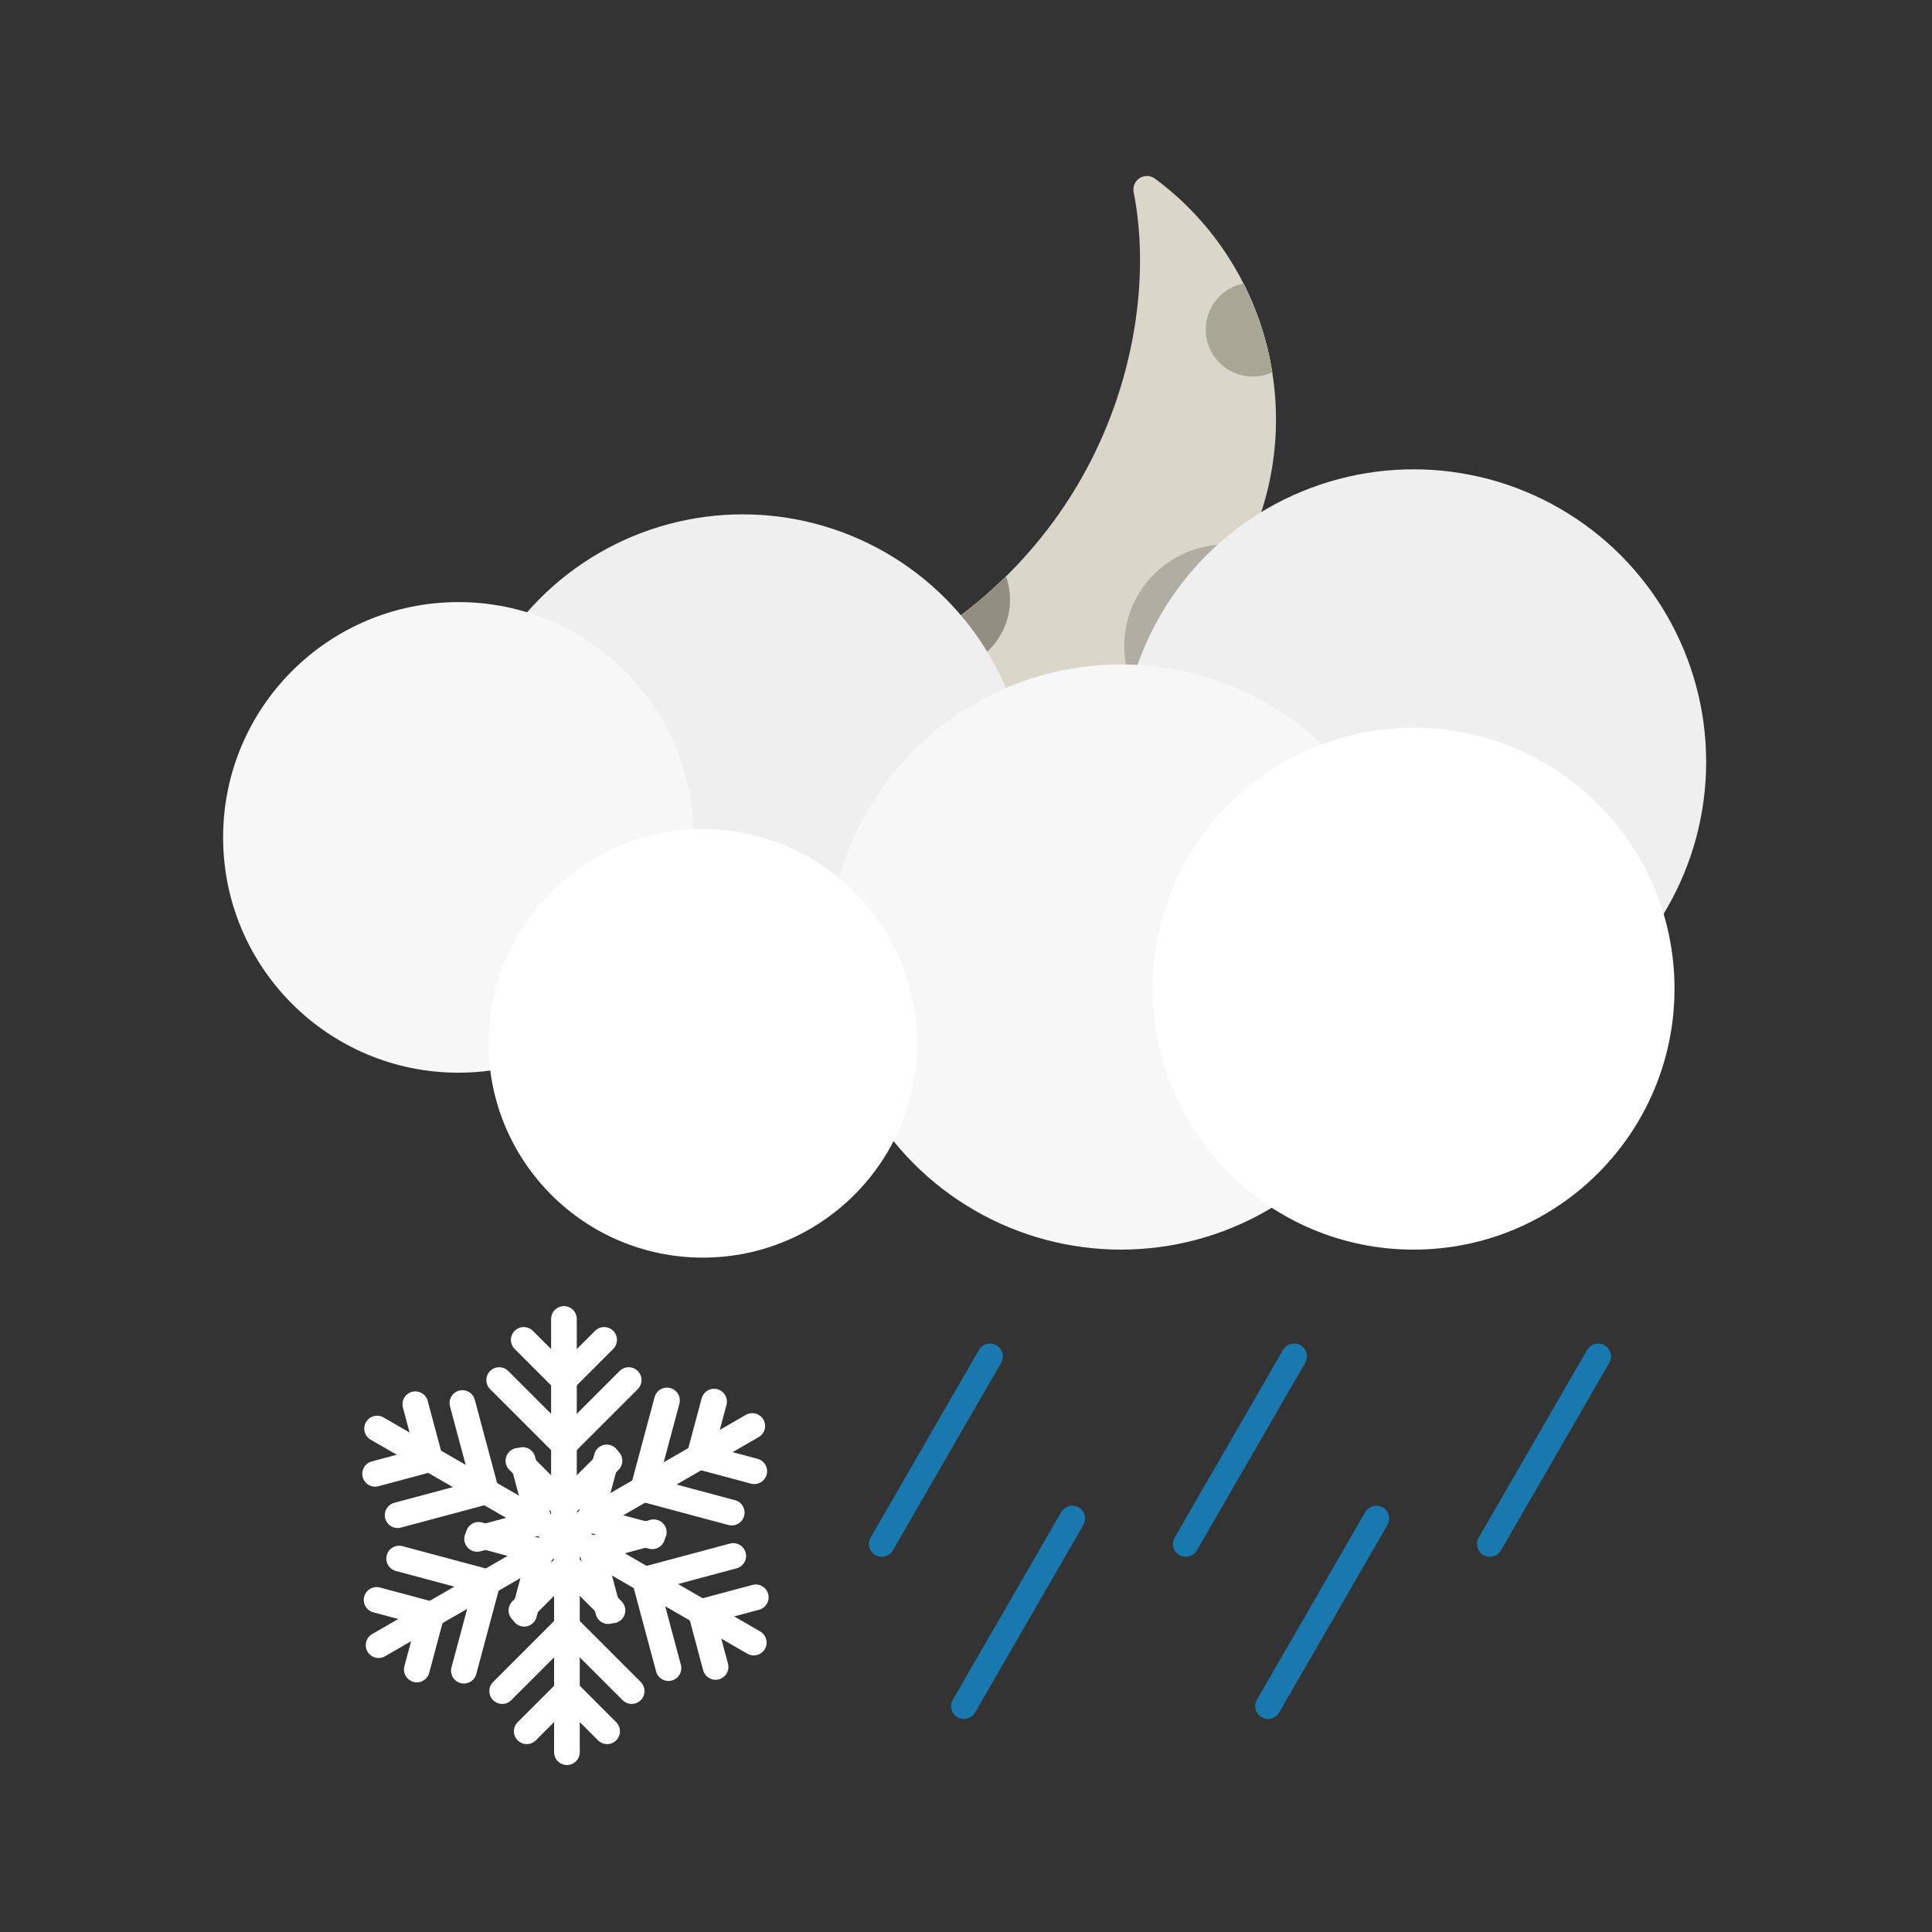 <?xml version="1.0" encoding="UTF-8" standalone="no"?><!DOCTYPE svg PUBLIC "-//W3C//DTD SVG 1.1//EN" "http://www.w3.org/Graphics/SVG/1.1/DTD/svg11.dtd"><svg width="100%" height="100%" viewBox="0 0 1255 1255" version="1.1" xmlns="http://www.w3.org/2000/svg" xmlns:xlink="http://www.w3.org/1999/xlink" xml:space="preserve" xmlns:serif="http://www.serif.com/" style="fill-rule:evenodd;clip-rule:evenodd;stroke-linecap:round;stroke-linejoin:round;stroke-miterlimit:1.5;"><rect x="0" y="0" width="1255" height="1255" fill="#333333" stroke="none"/><rect id="rain-snow-showers-night" x="1.615" y="1.257" width="1250" height="1250" style="fill:none;"/><g id="rain-snow-showers-night1" serif:id="rain-snow-showers-night"><g><g><path d="M395.914,948.885l-29.587,29.586l-29.586,-29.586" style="fill:none;stroke:#fff;stroke-width:16.67px;"/><path d="M408.39,896.47l-42.063,42.063l-42.062,-42.063" style="fill:none;stroke:#fff;stroke-width:16.67px;"/><path d="M392.436,870.362l-26.109,26.108l-26.108,-26.108" style="fill:none;stroke:#fff;stroke-width:16.67px;"/><path d="M366.327,856.779l0,140.709" style="fill:none;stroke:#fff;stroke-width:16.67px;"/></g><g><path d="M423.697,997.968l-40.415,-10.829l10.829,-40.416" style="fill:none;stroke:#fff;stroke-width:16.67px;"/><path d="M475.328,982.566l-57.459,-15.396l15.396,-57.459" style="fill:none;stroke:#fff;stroke-width:16.67px;"/><path d="M489.961,955.694l-35.665,-9.556l9.557,-35.664" style="fill:none;stroke:#fff;stroke-width:16.67px;"/><path d="M488.67,926.293l-121.857,70.354" style="fill:none;stroke:#fff;stroke-width:16.67px;"/></g><g><path d="M395.082,1046.57l-10.83,-40.416l40.416,-10.829" style="fill:none;stroke:#fff;stroke-width:16.67px;"/><path d="M434.236,1083.58l-15.396,-57.459l57.459,-15.396" style="fill:none;stroke:#fff;stroke-width:16.67px;"/><path d="M464.823,1082.82l-9.556,-35.664l35.665,-9.557" style="fill:none;stroke:#fff;stroke-width:16.67px;"/><path d="M489.641,1067l-121.857,-70.354" style="fill:none;stroke:#fff;stroke-width:16.67px;"/></g><g><path d="M338.683,1046.09l29.586,-29.586l29.586,29.586" style="fill:none;stroke:#fff;stroke-width:16.67px;"/><path d="M326.206,1098.51l42.063,-42.063l42.063,42.063" style="fill:none;stroke:#fff;stroke-width:16.67px;"/><path d="M342.161,1124.61l26.108,-26.108l26.108,26.108" style="fill:none;stroke:#fff;stroke-width:16.67px;"/><path d="M368.269,1138.2l-0,-140.708" style="fill:none;stroke:#fff;stroke-width:16.67px;"/></g><g><path d="M310.899,997.007l40.416,10.83l-10.829,40.415" style="fill:none;stroke:#fff;stroke-width:16.67px;"/><path d="M259.269,1012.41l57.458,15.396l-15.396,57.458" style="fill:none;stroke:#fff;stroke-width:16.67px;"/><path d="M244.636,1039.28l35.664,9.556l-9.556,35.664" style="fill:none;stroke:#fff;stroke-width:16.67px;"/><path d="M245.926,1068.68l121.858,-70.355" style="fill:none;stroke:#fff;stroke-width:16.67px;"/></g><g><path d="M339.515,948.405l10.829,40.415l-40.415,10.829" style="fill:none;stroke:#fff;stroke-width:16.67px;"/><path d="M300.361,911.392l15.396,57.459l-57.459,15.396" style="fill:none;stroke:#fff;stroke-width:16.67px;"/><path d="M269.773,912.155l9.556,35.665l-35.664,9.556" style="fill:none;stroke:#fff;stroke-width:16.67px;"/><path d="M244.956,927.974l121.857,70.354" style="fill:none;stroke:#fff;stroke-width:16.67px;"/></g></g><path d="M572.76,1002.95l70.361,-121.868" style="fill:none;stroke:#1978ae;stroke-width:16.67px;"/><path d="M626.176,1108.29l70.36,-121.867" style="fill:none;stroke:#1978ae;stroke-width:16.67px;"/><path d="M770.277,1002.95l70.36,-121.868" style="fill:none;stroke:#1978ae;stroke-width:16.67px;"/><path d="M823.693,1108.29l70.36,-121.867" style="fill:none;stroke:#1978ae;stroke-width:16.67px;"/><path d="M967.794,1002.95l70.36,-121.868" style="fill:none;stroke:#1978ae;stroke-width:16.67px;"/><g><g><path d="M558.546,451.615c-3.387,-1.482 -5.491,-4.917 -5.275,-8.607c0.216,-3.69 2.708,-6.855 6.244,-7.932c51.394,-18.132 107.162,-61.692 142.717,-123.952c35.555,-62.261 44.733,-132.427 34.245,-185.907c-0.872,-3.589 0.586,-7.341 3.651,-9.4c3.065,-2.06 7.089,-1.991 10.082,0.173c78.114,57.809 102.417,166.355 53.039,252.821c-49.379,86.466 -155.215,120.694 -244.703,82.804Z" style="fill:#d9d6ca;"/><path d="M653.504,374.411c1.683,4.758 2.598,9.877 2.598,15.209c0,25.202 -20.46,45.663 -45.662,45.663c-10.639,-0 -20.434,-3.647 -28.2,-9.757c24.425,-11.906 49.022,-29.175 71.264,-51.115Z" style="fill:#f9eaa9;"/><path d="M733.401,439.772c-2.021,-6.332 -3.112,-13.078 -3.112,-20.077c-0,-36.451 29.593,-66.045 66.045,-66.045c4.812,0 9.505,0.516 14.027,1.496c-2.174,4.608 -4.543,9.166 -7.112,13.665c-17.36,30.398 -41.697,54.34 -69.848,70.961Z" style="fill:#f9eaa9;"/><path d="M826.448,241.899c-3.859,1.761 -8.147,2.741 -12.663,2.741c-16.876,0 -30.577,-13.701 -30.577,-30.577c-0,-14.799 10.535,-27.156 24.509,-29.974c9.224,18.192 15.538,37.721 18.731,57.81Z" style="fill:#f9eaa9;"/><path d="M807.717,184.089c9.224,18.192 15.538,37.721 18.731,57.81c-3.859,1.761 -8.147,2.741 -12.663,2.741c-16.876,0 -30.577,-13.701 -30.577,-30.577c-0,-14.799 10.535,-27.156 24.509,-29.974Z" style="fill:#aaa696;"/><path d="M810.361,355.146c-2.174,4.608 -4.543,9.166 -7.112,13.665c-17.36,30.398 -41.697,54.34 -69.848,70.961c-2.021,-6.332 -3.112,-13.078 -3.112,-20.077c-0,-36.451 29.593,-66.045 66.045,-66.045c4.812,0 9.505,0.516 14.027,1.496Z" style="fill:#b0ada3;"/><path d="M582.24,425.526c24.425,-11.906 49.022,-29.175 71.264,-51.115c1.683,4.758 2.598,9.877 2.598,15.209c0,25.202 -20.46,45.663 -45.662,45.663c-10.639,-0 -20.434,-3.647 -28.2,-9.757Z" style="fill:#918e82;"/></g><circle cx="482.457" cy="520.11" r="185.99" style="fill:#efefef;"/><circle cx="297.773" cy="543.963" r="152.844" style="fill:#f7f7f7;"/><circle cx="918.234" cy="494.93" r="190.066" style="fill:#efefef;"/><circle cx="728.169" cy="621.664" r="190.066" style="fill:#f7f7f7;"/><circle cx="456.563" cy="677.748" r="139.183" style="fill:#fff;"/><circle cx="918.234" cy="642.233" r="169.497" style="fill:#fff;"/></g></g></svg>